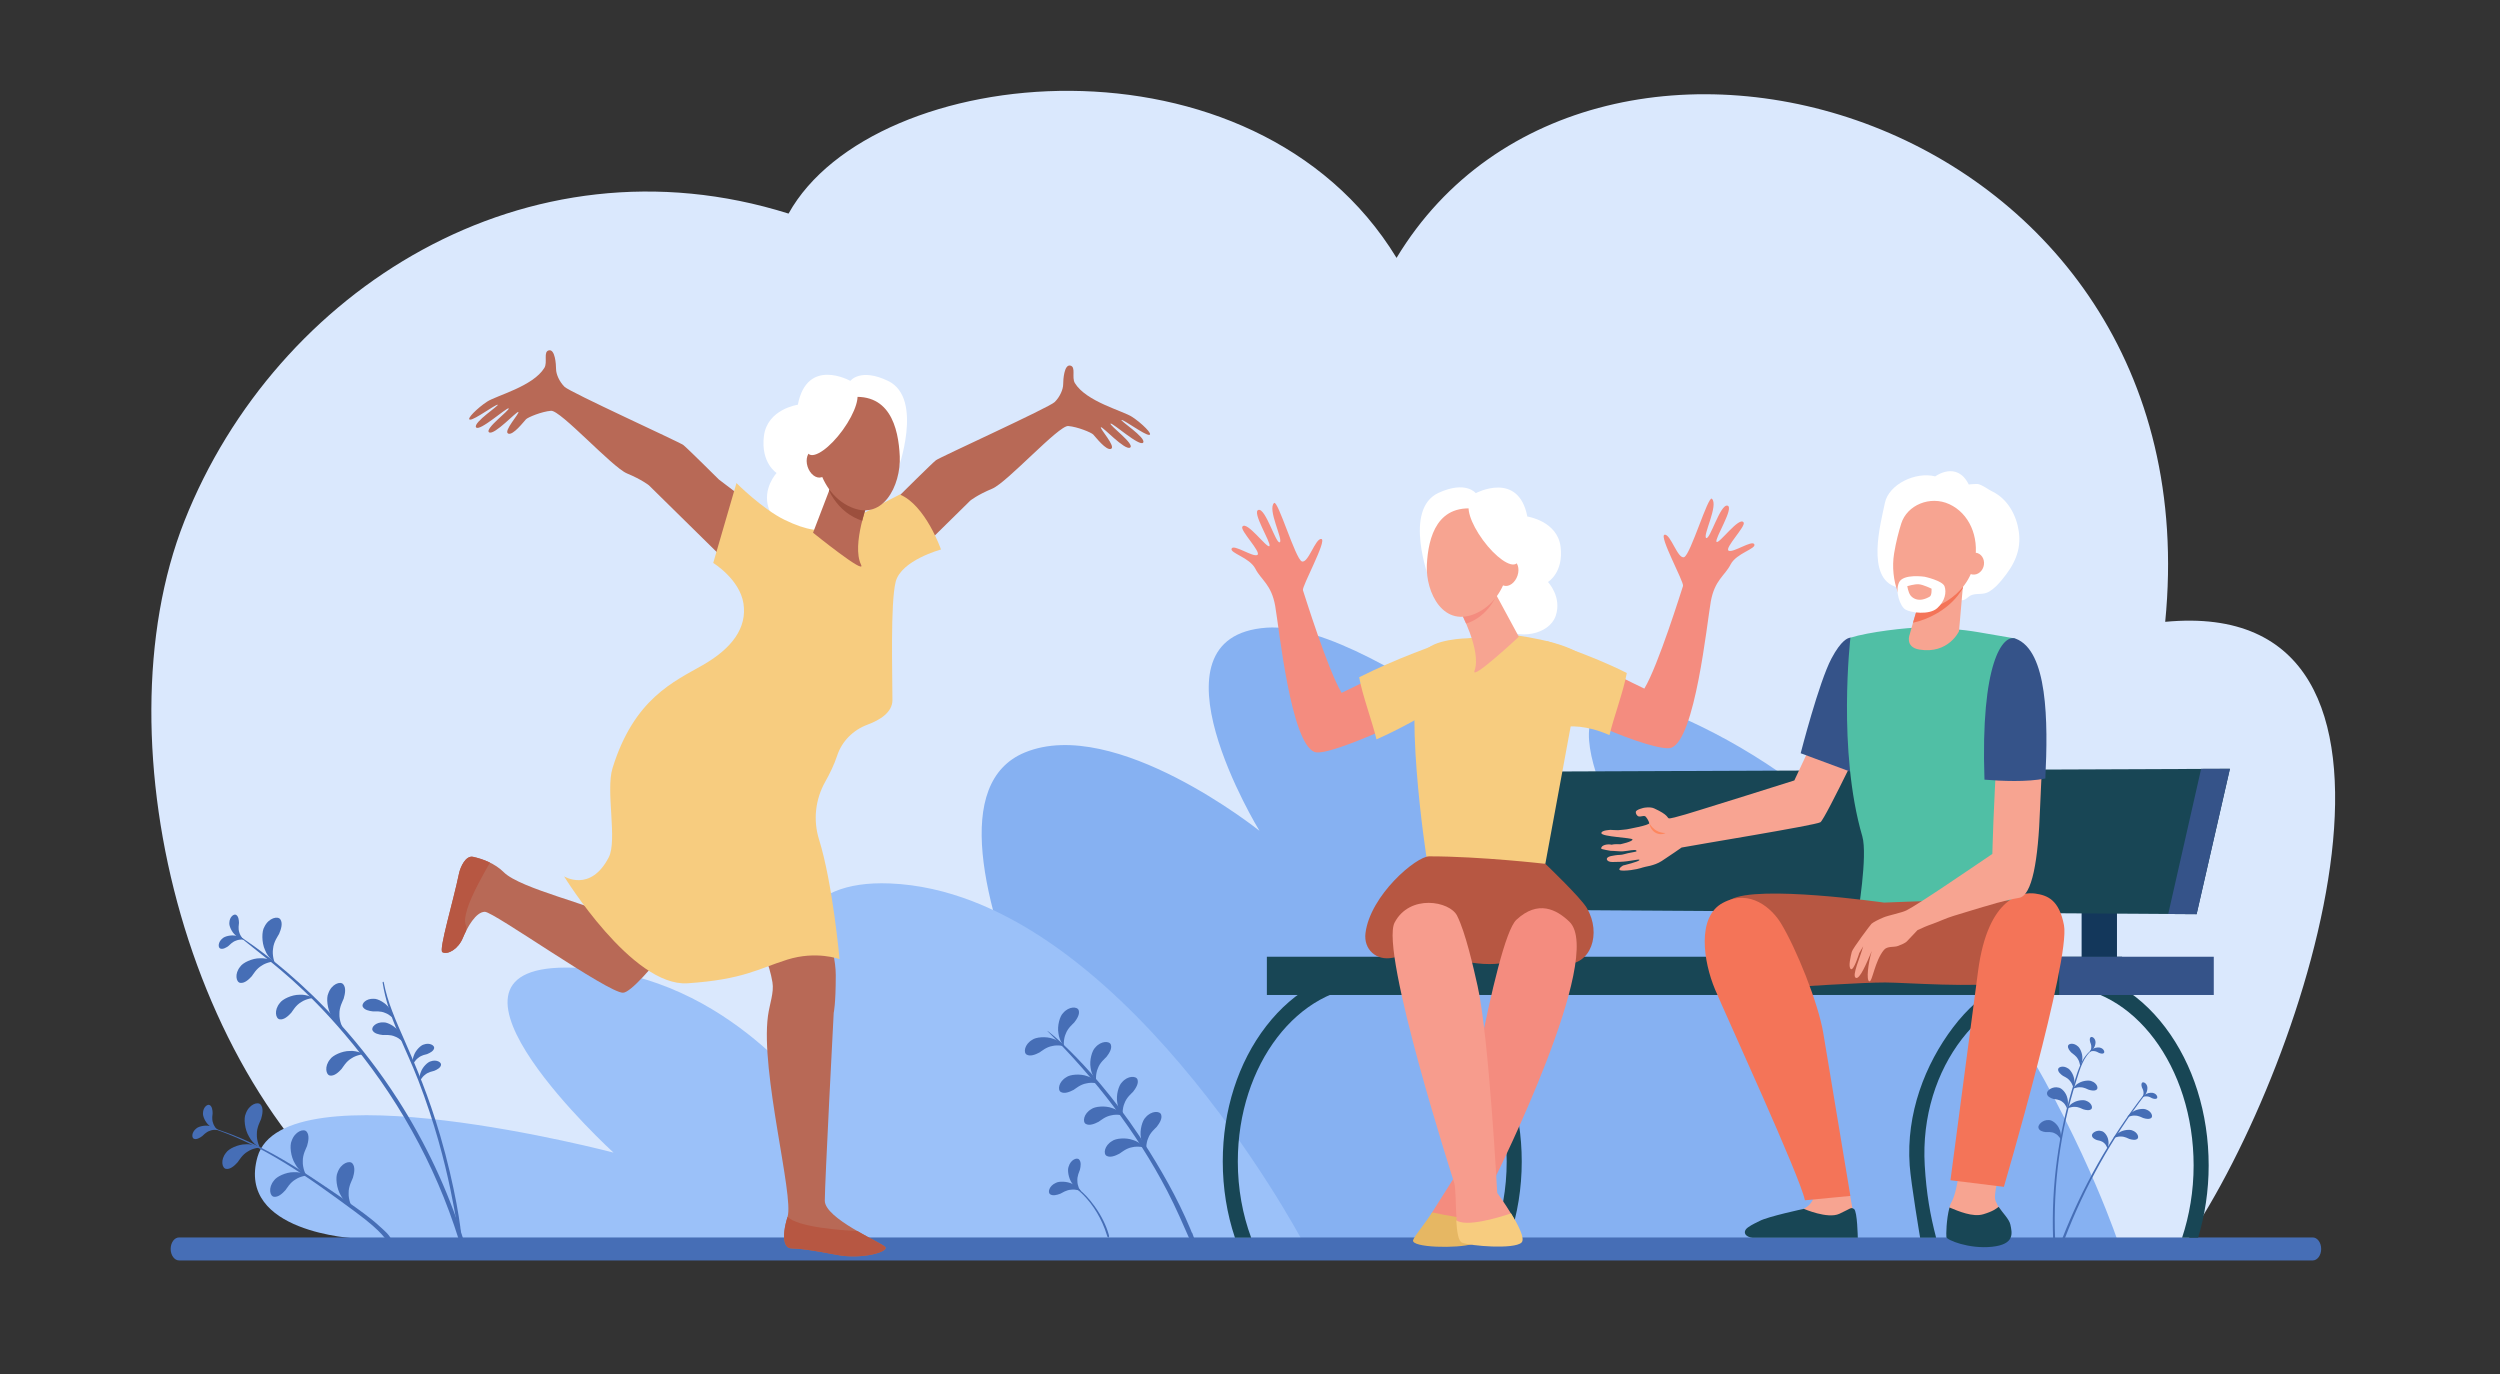 <?xml version="1.0" encoding="UTF-8" standalone="no"?>
<!-- Created with Inkscape (http://www.inkscape.org/) -->

<svg
   version="1.1"
   id="svg2"
   width="4850.413"
   height="2666.667"
   viewBox="0 0 4850.413 2666.667"
   sodipodi:docname="11235238_10479.eps"
   xmlns:inkscape="http://www.inkscape.org/namespaces/inkscape"
   xmlns:sodipodi="http://sodipodi.sourceforge.net/DTD/sodipodi-0.dtd"
   xmlns="http://www.w3.org/2000/svg"
   xmlns:svg="http://www.w3.org/2000/svg">
  <rect x="0" y="0" width="4850.413" height="2666.667" fill="#333333" stroke="none"/>
  <defs
     id="defs6" />
  <sodipodi:namedview
     id="namedview4"
     pagecolor="#ffffff"
     bordercolor="#FFFFFF000"
     borderopacity="0.25"
     inkscape:showpageshadow="2"
     inkscape:pageopacity="0.0"
     inkscape:pagecheckerboard="0"
     inkscape:deskcolor="#d1d1d1" />
  <g
     id="g8"
     inkscape:groupmode="layer"
     inkscape:label="ink_ext_XXXXXX"
     transform="matrix(1.333,0,0,-1.333,0,2666.667)">
    <g
       id="g10"
       transform="scale(0.1)">
      <path
         d="M 36378.1,0 H 0 V 20000 H 36378.1 V 0"
         style="fill:#ffffff;fill-opacity:0;fill-rule:nonzero;stroke:none"
         id="path12" />
      <path
         d="m 31808.8,1911.7 c 1820,2656.1 3955.9,9445.1 -294.5,9042.7 731.7,7441.5 -8338,10021 -11187.6,5297.3 -2074.4,3404 -7616.3,2864.1 -8849.4,644.5 C 7660.94,18096 4016.89,15784.3 2685.76,12425.6 1392.4,9162.3 2784.14,3878.8 5834.66,1952.8 c 15754.14,0 25974.14,-41.1 25974.14,-41.1"
         style="fill:#dae8fd;fill-opacity:1;fill-rule:nonzero;stroke:none"
         id="path14" />
      <path
         d="m 30843.3,1884.2 c 0,0 -1777.2,5460.8 -6102.2,7555.7 -2846.7,1379 -1063.2,-1682.6 -1063.2,-1682.6 0,0 -3626.8,3221.5 -5238.8,3112.3 -1838.7,-124.6 -107.9,-2956.8 -107.9,-2956.8 0,0 -2100.8,1682.4 -3414.5,1140.3 C 12813,8185 16662,1979.6 16662,1979.6 l 14181.3,-95.4"
         style="fill:#86b1f2;fill-opacity:1;fill-rule:nonzero;stroke:none"
         id="path16" />
      <path
         d="m 18935.5,1979.6 c 0,0 -2679,5031.9 -5980.7,5167 -2654,108.6 -848.1,-3380.5 -1006.6,-3246.8 -158.4,133.7 -1455.5,2022.2 -3711.05,2022.2 -2255.52,0 692.38,-2693.1 692.38,-2693.1 0,0 -4805.65,1266.1 -5181.94,-63.4 C 3435.28,2062.1 5181.87,1979.6 5181.87,1979.6 H 18935.5"
         style="fill:#9bc1f9;fill-opacity:1;fill-rule:nonzero;stroke:none"
         id="path18" />
      <path
         d="M 30221.7,4279.8 C 29987.6,3542.9 29881,2765.3 29912,1978 h -29.6 c -27.5,771.6 77.4,1547.4 311.1,2283.5 54.2,171.1 108.7,371.3 268.4,475.2 3.1,2 5.7,-2.8 2.8,-4.9 -143.6,-103 -192.2,-292 -243,-452"
         style="fill:#466eb6;fill-opacity:1;fill-rule:nonzero;stroke:none"
         id="path20" />
      <path
         d="m 30016,1978 c 286,732.6 681.5,1445 1200.2,2111.3 5.2,6.7 17,-2.3 11.8,-9.1 C 30738.1,3440.5 30342.4,2734 30052.7,1978 h -36.7"
         style="fill:#466eb6;fill-opacity:1;fill-rule:nonzero;stroke:none"
         id="path22" />
      <path
         d="m 30153.9,4679.8 c 14.5,-12.5 64.8,-41.6 90.5,-90.8 28.9,-45.3 33.2,-110.7 31.3,-108.8 -2.7,-2.1 35.2,52.4 32.8,122.3 2.9,68.4 -34.4,152.1 -66.8,174.5 -60.1,54.2 -136.1,40.9 -142,5.3 -6.8,-35.7 24.1,-73.4 54.2,-102.5"
         style="fill:#466eb6;fill-opacity:1;fill-rule:nonzero;stroke:none"
         id="path24" />
      <path
         d="m 30400.8,4144.2 c -17.9,6.6 -67.7,36.6 -123.1,35.4 -53.7,3.4 -113,-24.5 -110.5,-25.2 -0.5,-3.4 28.9,56.1 91.2,87.8 58.5,35.5 149.9,43.3 185.2,25.8 76.4,-26.4 101.5,-99.4 73.2,-121.8 -28,-23.2 -76,-14.4 -116,-2"
         style="fill:#466eb6;fill-opacity:1;fill-rule:nonzero;stroke:none"
         id="path26" />
      <path
         d="m 30321.4,3859.1 c -17.9,6.6 -67.7,36.7 -123.1,35.4 -53.7,3.4 -113,-24.4 -110.5,-25.2 -0.5,-3.3 28.9,56.1 91.2,87.8 58.5,35.6 149.9,43.4 185.2,25.8 76.4,-26.4 101.5,-99.4 73.1,-121.8 -27.9,-23.2 -75.9,-14.3 -115.9,-2"
         style="fill:#466eb6;fill-opacity:1;fill-rule:nonzero;stroke:none"
         id="path28" />
      <path
         d="m 30993,3427.4 c -17.9,6.6 -67.7,36.6 -123.1,35.4 -53.7,3.4 -113,-24.4 -110.5,-25.2 -0.5,-3.3 28.9,56.1 91.3,87.8 58.5,35.6 149.9,43.4 185.1,25.8 76.4,-26.4 101.5,-99.4 73.2,-121.8 -27.9,-23.2 -75.9,-14.3 -116,-2"
         style="fill:#466eb6;fill-opacity:1;fill-rule:nonzero;stroke:none"
         id="path30" />
      <path
         d="m 31195.4,3731.9 c -17.9,6.6 -67.7,36.6 -123.1,35.4 -53.7,3.4 -113,-24.4 -110.5,-25.2 -0.5,-3.3 28.9,56.1 91.3,87.8 58.4,35.5 149.8,43.3 185.1,25.8 76.4,-26.4 101.5,-99.4 73.2,-121.8 -28,-23.2 -75.9,-14.4 -116,-2"
         style="fill:#466eb6;fill-opacity:1;fill-rule:nonzero;stroke:none"
         id="path32" />
      <path
         d="m 30025.1,4346.8 c 16.3,-10 70.6,-30.9 103.7,-75.3 35.7,-40.3 50.2,-104.1 48.1,-102.6 -2.3,-2.5 26.4,57.3 13.1,125.9 -8,68 -58,144.9 -93.5,161.9 -67.9,44 -140.9,18.9 -141.1,-17.2 -1.1,-36.3 35.4,-68.7 69.7,-92.7"
         style="fill:#466eb6;fill-opacity:1;fill-rule:nonzero;stroke:none"
         id="path34" />
      <path
         d="m 29886.2,4010.4 c 20.5,-4.7 88,-5.2 132.2,-43.7 47,-32.3 70.8,-102.7 68,-101.9 -2.5,-3.9 26.3,81.1 3.5,157.8 -16.2,78.3 -84,148.2 -128.5,152.6 -86.1,22.2 -171.6,-41.1 -168.3,-84.7 2.1,-44.3 49.3,-66.8 93.1,-80.1"
         style="fill:#466eb6;fill-opacity:1;fill-rule:nonzero;stroke:none"
         id="path36" />
      <path
         d="m 29774.4,3527.4 c 21.1,-1.2 87.7,9.7 137.8,-20.9 51.8,-23.9 87,-89.2 84.1,-88.9 -1.8,-4.4 12.3,84.3 -23,156.1 -29.2,74.4 -107.8,132 -152.4,128.8 -88.6,7.5 -162.3,-69.4 -151.7,-111.8 9.6,-43.3 59.9,-57.5 105.2,-63.3"
         style="fill:#466eb6;fill-opacity:1;fill-rule:nonzero;stroke:none"
         id="path38" />
      <path
         d="m 30519.3,3411.5 c 16.4,-5 71.3,-9.2 105.1,-43.1 36.4,-28.9 51.7,-87.5 49.5,-86.7 -2.3,-3.1 26,64.5 11.8,128.1 -8.7,64.6 -59.9,125.4 -95.8,131.5 -68.8,23 -142,-23.7 -141.8,-59.4 -0.7,-36.1 36.3,-57.1 71.2,-70.4"
         style="fill:#466eb6;fill-opacity:1;fill-rule:nonzero;stroke:none"
         id="path40" />
      <path
         d="m 30550.8,4680.1 c -10.3,4.7 -38.5,24.6 -71.3,26.3 -31.6,4.4 -67.9,-9.5 -66.5,-10.1 -0.4,-1.9 19.6,32 57.8,48 36.2,18.5 90.6,19.1 110.7,7.2 44,-19 55.7,-63.3 37.9,-75.3 -17.5,-12.5 -45.5,-5.2 -68.6,3.9"
         style="fill:#466eb6;fill-opacity:1;fill-rule:nonzero;stroke:none"
         id="path42" />
      <path
         d="m 30421.9,4838.1 c 3.3,-10.9 19.3,-41.4 16.6,-74.2 0.2,-31.9 -18.4,-66.1 -18.8,-64.5 -1.9,-0.2 34.3,15.1 55.2,50.9 23.1,33.4 30.9,87.3 21.8,108.7 -13,46.2 -55.3,63.7 -69.6,47.6 -14.7,-15.7 -11.2,-44.4 -5.2,-68.5"
         style="fill:#466eb6;fill-opacity:1;fill-rule:nonzero;stroke:none"
         id="path44" />
      <path
         d="m 31322.5,4020.8 c -10.3,4.7 -38.5,24.6 -71.3,26.3 -31.6,4.4 -67.9,-9.5 -66.5,-10 -0.4,-2 19.6,31.9 57.8,47.9 36.2,18.5 90.6,19.1 110.7,7.2 44.1,-19 55.7,-63.3 38,-75.3 -17.6,-12.5 -45.6,-5.1 -68.7,3.9"
         style="fill:#466eb6;fill-opacity:1;fill-rule:nonzero;stroke:none"
         id="path46" />
      <path
         d="m 31176.5,4175.8 c 4.2,-10.5 22.7,-39.6 22.7,-72.5 2.8,-31.8 -12.9,-67.3 -13.4,-65.8 -2,-0.4 32.8,17.9 50.8,55.3 20.3,35.1 23.6,89.4 12.8,110.1 -16.8,45 -60.4,58.9 -73.3,41.7 -13.4,-16.8 -7.5,-45.2 0.4,-68.8"
         style="fill:#466eb6;fill-opacity:1;fill-rule:nonzero;stroke:none"
         id="path48" />
      <path
         d="m 15248.5,4994.3 c 689.9,-685.1 1291.3,-1461.5 1740.9,-2325 126.2,-242.4 233,-491.8 343.1,-741.7 14.6,-33.1 71.2,-9.5 58.9,24.8 -12.3,34.3 -24.6,68.5 -36.9,102.8 -7.2,20.1 -43.6,19.1 -40.4,-5.5 4.7,-35.3 9.3,-70.5 13.9,-105.8 21.2,2.8 42.3,5.7 63.4,8.5 -171,451.5 -408.4,886.6 -663.7,1295.3 -765.5,1224.8 -1558,1824.9 -1479.2,1746.6 v 0"
         style="fill:#466eb6;fill-opacity:1;fill-rule:nonzero;stroke:none"
         id="path50" />
      <path
         d="m 16104.6,4622.5 c -20.4,-23.2 -94.7,-81.5 -124.7,-166.1 -36.2,-79.5 -28.3,-185.4 -25.6,-182.1 4.7,-2.6 -68.4,76.3 -80.4,189 -20.1,109.2 20.8,252.2 67.7,295.5 84.2,100.6 209.3,96.6 226.8,40.6 19.1,-55.7 -22,-123.3 -63.8,-176.9"
         style="fill:#466eb6;fill-opacity:1;fill-rule:nonzero;stroke:none"
         id="path52" />
      <path
         d="m 15636.2,5123.9 c -20.4,-23.3 -94.6,-81.5 -124.7,-166.2 -36.2,-79.5 -28.2,-185.4 -25.6,-182 4.7,-2.7 -68.3,76.2 -80.4,188.9 -20.1,109.2 20.8,252.3 67.7,295.6 84.2,100.5 209.3,96.5 226.8,40.6 19.1,-55.7 -22,-123.4 -63.8,-176.9"
         style="fill:#466eb6;fill-opacity:1;fill-rule:nonzero;stroke:none"
         id="path54" />
      <path
         d="m 15129.9,4686.5 c 26.5,15.9 96.7,78.9 185.4,93.8 84.5,21.8 187.4,-4.5 183.6,-6.6 1.8,-5.1 -63.1,80.6 -172,112.2 -104,38.8 -252,23.5 -302.8,-15.2 -113.7,-65.4 -131.5,-189.2 -79.5,-216.3 51.5,-28.5 125.3,0.2 185.3,32.1"
         style="fill:#466eb6;fill-opacity:1;fill-rule:nonzero;stroke:none"
         id="path56" />
      <path
         d="m 15626.8,4142.4 c 26.5,16.1 96.8,79 185.4,93.9 84.5,21.8 187.4,-4.5 183.7,-6.6 1.8,-5.1 -63.2,80.6 -172.1,112.2 -104,38.8 -251.9,23.5 -302.8,-15.2 -113.7,-65.4 -131.5,-189.3 -79.5,-216.3 51.6,-28.5 125.3,0.2 185.3,32"
         style="fill:#466eb6;fill-opacity:1;fill-rule:nonzero;stroke:none"
         id="path58" />
      <path
         d="m 15990.3,3677.8 c 26.5,16 96.8,79 185.4,93.8 84.5,21.8 187.4,-4.5 183.7,-6.5 1.8,-5.1 -63.2,80.6 -172.1,112.1 -104,38.8 -252,23.5 -302.8,-15.2 -113.7,-65.3 -131.5,-189.2 -79.5,-216.3 51.5,-28.4 125.3,0.2 185.3,32.1"
         style="fill:#466eb6;fill-opacity:1;fill-rule:nonzero;stroke:none"
         id="path60" />
      <path
         d="m 16292.8,3213.1 c 26.5,16 96.8,79 185.4,93.8 84.5,21.8 187.4,-4.5 183.7,-6.5 1.8,-5.1 -63.2,80.6 -172.1,112.1 -104,38.9 -252,23.5 -302.8,-15.1 -113.7,-65.4 -131.5,-189.3 -79.5,-216.3 51.5,-28.5 125.3,0.2 185.3,32"
         style="fill:#466eb6;fill-opacity:1;fill-rule:nonzero;stroke:none"
         id="path62" />
      <path
         d="m 16492.4,4115.2 c -20.4,-23.3 -94.6,-81.5 -124.7,-166.2 -36.2,-79.4 -28.2,-185.4 -25.6,-182 4.8,-2.6 -68.3,76.2 -80.4,189 -20.1,109.1 20.8,252.2 67.7,295.5 84.2,100.5 209.3,96.5 226.9,40.6 19,-55.7 -22.1,-123.4 -63.9,-176.9"
         style="fill:#466eb6;fill-opacity:1;fill-rule:nonzero;stroke:none"
         id="path64" />
      <path
         d="m 16836.4,3604.7 c -20.4,-23.3 -94.6,-81.5 -124.7,-166.2 -36.2,-79.4 -28.2,-185.4 -25.6,-182 4.7,-2.7 -68.3,76.2 -80.4,189 -20.1,109.1 20.8,252.2 67.7,295.5 84.2,100.6 209.3,96.5 226.8,40.6 19.1,-55.7 -22,-123.4 -63.8,-176.9"
         style="fill:#466eb6;fill-opacity:1;fill-rule:nonzero;stroke:none"
         id="path66" />
      <path
         d="m 15575.6,2774.7 c 39.8,-24.8 140.9,-109.5 192.7,-162.1 142.1,-144.1 270.8,-349.4 341.1,-581.1 4.4,-14.7 5.9,-28.2 19.5,-36.8 3.3,-2 8.2,-0.7 10.1,2.7 8.3,15.5 1.4,29.8 -3.2,46 -33.1,116.3 -100.9,262.2 -203,404.1 -172.8,240.2 -301.1,295.7 -356.4,328.6 -0.9,0.5 -1.7,-0.8 -0.8,-1.4 v 0"
         style="fill:#466eb6;fill-opacity:1;fill-rule:nonzero;stroke:none"
         id="path68" />
      <path
         d="m 15434.9,2631.5 c 22.6,10.3 84.4,54.1 156.4,57.8 69.4,9.6 149,-20.9 145.8,-22.2 1,-4.2 -42.9,70.1 -126.8,105.3 -79.3,40.5 -198.7,41.8 -242.8,15.7 -96.6,-41.7 -122.2,-138.8 -83.2,-165.1 38.4,-27.4 99.9,-11.4 150.6,8.5"
         style="fill:#466eb6;fill-opacity:1;fill-rule:nonzero;stroke:none"
         id="path70" />
      <path
         d="m 15717.7,2978 c -7.2,-23.7 -42.4,-90.8 -36.5,-162.6 -0.4,-70 40.3,-144.9 41.2,-141.6 4.3,-0.4 -75.1,33.3 -121.1,111.8 -50.7,73.3 -67.8,191.3 -47.7,238.5 28.5,101.3 121.3,139.5 152.6,104.4 32.3,-34.5 24.5,-97.5 11.5,-150.5"
         style="fill:#466eb6;fill-opacity:1;fill-rule:nonzero;stroke:none"
         id="path72" />
      <path
         d="m 3381.15,6443.5 c 82.68,-49.8 158.46,-116.9 233.91,-176.8 410.56,-326.1 827.1,-641.7 1393.43,-1305.2 757.21,-887.1 1322.83,-1894.5 1667.76,-2994.7 12.35,-39.3 74.57,-22.4 62.01,17.2 -224.4,707.6 -542.66,1384.6 -942.9,2009.9 C 4714.02,5683.2 3366.57,6452.3 3381.15,6443.5 v 0"
         style="fill:#466eb6;fill-opacity:1;fill-rule:nonzero;stroke:none"
         id="path74" />
      <path
         d="m 5568.75,5704.5 c 76.23,-502 338.17,-953.4 518.73,-1421.9 482.97,-1253.2 562.26,-2207.6 605.7,-2313.4 4.36,-10.6 18.2,-8.8 19.6,2.7 12.02,98.2 -94.45,785.5 -304.27,1500.3 -348.87,1188.6 -714.09,1652.8 -823.26,2236.8 -2.04,11 -18.12,6.2 -16.5,-4.5 v 0"
         style="fill:#466eb6;fill-opacity:1;fill-rule:nonzero;stroke:none"
         id="path76" />
      <path
         d="m 4062.43,6413.1 c -15.46,-30.9 -79.29,-114.7 -87.92,-214.7 -16.76,-96 21.68,-208.1 23.61,-203.8 5.86,-1.5 -95.31,63.1 -140.1,181.5 -52.48,112.3 -48.56,278.3 -10.07,338.3 62.62,132.4 198.92,163.2 233.62,107.8 36.31,-54.9 10.95,-139.5 -19.14,-209.1"
         style="fill:#466eb6;fill-opacity:1;fill-rule:nonzero;stroke:none"
         id="path78" />
      <path
         d="m 5002.04,5469.6 c -11.64,-32.4 -64.86,-122.8 -61.6,-222.7 -5.21,-96.9 46.07,-203.3 47.47,-198.8 5.98,-0.8 -101.73,51.2 -160.03,162.9 -65.18,104.9 -80.94,269.6 -49.96,333.5 46.3,138.3 177.46,184.9 218.34,134.2 42.39,-50 27.31,-136.7 5.78,-209.1"
         style="fill:#466eb6;fill-opacity:1;fill-rule:nonzero;stroke:none"
         id="path80" />
      <path
         d="m 6219.4,4664.2 c -20.28,-7 -84.94,-16.3 -132.23,-56.8 -49.14,-35.2 -80.9,-101.5 -78.15,-100.4 1.92,-3.3 -14.75,69.3 16.92,141.2 25.59,72.5 99.49,144.2 142.62,154.1 85.25,31.3 158.97,-14.3 150.22,-53.9 -7.77,-40.1 -55.79,-66.5 -99.38,-84.2"
         style="fill:#466eb6;fill-opacity:1;fill-rule:nonzero;stroke:none"
         id="path82" />
      <path
         d="m 6319.5,4419.2 c -20.27,-6.9 -84.94,-16.2 -132.22,-56.7 -49.14,-35.2 -80.91,-101.6 -78.15,-100.5 1.91,-3.2 -14.75,69.4 16.9,141.2 25.6,72.5 99.51,144.3 142.63,154.1 85.25,31.4 158.97,-14.2 150.22,-53.8 -7.78,-40.1 -55.79,-66.5 -99.38,-84.3"
         style="fill:#466eb6;fill-opacity:1;fill-rule:nonzero;stroke:none"
         id="path84" />
      <path
         d="m 3664.28,5795.7 c 19.97,24.8 65.73,110.3 146.16,155.8 74,50.7 182.68,61.5 179.76,58.2 3.53,-4.4 -89.32,55.7 -205.62,47.9 -114.13,1 -251.7,-65.8 -287.24,-121 -86.92,-103.1 -60.62,-229 -0.89,-236.9 59.82,-9.4 121.01,44.2 167.83,96"
         style="fill:#466eb6;fill-opacity:1;fill-rule:nonzero;stroke:none"
         id="path86" />
      <path
         d="m 4239.4,5264.7 c 19.97,24.8 65.73,110.3 146.16,155.8 74.01,50.7 182.68,61.5 179.76,58.2 3.54,-4.4 -89.31,55.7 -205.63,47.9 -114.12,1 -251.69,-65.8 -287.22,-121 -86.92,-103 -60.62,-229 -0.9,-236.9 59.82,-9.4 121.01,44.2 167.83,96"
         style="fill:#466eb6;fill-opacity:1;fill-rule:nonzero;stroke:none"
         id="path88" />
      <path
         d="m 5429.13,5284 c 26.77,-1.4 107.7,9.7 178.5,-22.7 71.18,-25.3 132.23,-94.2 128.54,-93.8 -1.19,-4.5 -6.17,88.5 -68.98,163.9 -55.75,78.4 -169.32,139.2 -224.53,136.1 -113.27,8.3 -186.17,-71.9 -162,-116.5 23.14,-45.5 89.97,-60.7 148.47,-67"
         style="fill:#466eb6;fill-opacity:1;fill-rule:nonzero;stroke:none"
         id="path90" />
      <path
         d="m 5571.04,4940.7 c 26.78,-1.4 107.71,9.7 178.5,-22.7 71.19,-25.3 132.24,-94.2 128.55,-93.8 -1.2,-4.5 -6.18,88.5 -68.99,163.9 -55.74,78.4 -169.31,139.1 -224.52,136.1 -113.28,8.3 -186.17,-71.9 -162.01,-116.6 23.15,-45.4 89.97,-60.6 148.47,-66.9"
         style="fill:#466eb6;fill-opacity:1;fill-rule:nonzero;stroke:none"
         id="path92" />
      <path
         d="m 4971.63,4446.4 c 19.97,24.8 65.72,110.3 146.16,155.8 74,50.7 182.68,61.4 179.75,58.2 3.54,-4.4 -89.31,55.7 -205.61,47.9 -114.13,1 -251.71,-65.8 -287.25,-121 -86.9,-103.1 -60.6,-229 -0.88,-236.9 59.8,-9.4 121.01,44.2 167.83,96"
         style="fill:#466eb6;fill-opacity:1;fill-rule:nonzero;stroke:none"
         id="path94" />
      <path
         d="m 3325.55,6236.7 c 15.82,12.9 55.85,60.6 112.36,78.5 53.17,22.1 122.83,14.5 120.57,12.8 1.65,-3.2 -48.73,46.8 -122.79,57.2 -71.53,15.8 -166.74,-8 -196.35,-38 -68.19,-53.2 -68.32,-135.8 -31.85,-148.6 36.3,-13.8 81.82,11.8 118.06,38.1"
         style="fill:#466eb6;fill-opacity:1;fill-rule:nonzero;stroke:none"
         id="path96" />
      <path
         d="m 3478.3,6571.2 c -0.83,-20.4 -14.83,-81 4.81,-137 14.31,-55.7 62.29,-106.8 62.26,-104 3.53,0.6 -66.68,10.8 -119.57,63.7 -55.56,47.7 -93.79,138.1 -87.66,179.8 1.56,86.5 67.48,136.2 99.65,114.8 32.87,-20.7 39.78,-72.5 40.51,-117.3"
         style="fill:#466eb6;fill-opacity:1;fill-rule:nonzero;stroke:none"
         id="path98" />
      <path
         d="m 3018.16,3604.6 c 797.46,-243.9 1487.69,-747.4 2151.31,-1236.6 447.5,-329.9 409.89,-392.5 503.5,-446.7 15.16,-8.8 34.76,5.7 29.83,22.9 -24.08,83.7 -115.42,154.7 -177.47,212 -72.21,66.7 -149.22,128.2 -228.07,186.8 -168.72,125.5 -344,243 -517.82,361.3 -353.61,240.6 -715.36,472.5 -1102.29,656.4 -212.11,100.8 -431.24,186.1 -657.19,250.4 -4.2,1.2 -5.96,-5.2 -1.8,-6.5 v 0"
         style="fill:#466eb6;fill-opacity:1;fill-rule:nonzero;stroke:none"
         id="path100" />
      <path
         d="m 3800.1,3717.7 c -11.64,-32.4 -64.86,-122.8 -61.58,-222.7 -5.21,-96.9 46.06,-203.3 47.45,-198.8 5.98,-0.8 -101.74,51.2 -160.02,163 -65.19,104.8 -80.94,269.5 -49.97,333.4 46.29,138.4 177.46,185 218.34,134.2 42.39,-49.9 27.32,-136.6 5.78,-209.1"
         style="fill:#466eb6;fill-opacity:1;fill-rule:nonzero;stroke:none"
         id="path102" />
      <path
         d="m 4468.8,3324.6 c -11.65,-32.4 -64.87,-122.8 -61.6,-222.7 -5.21,-96.9 46.07,-203.3 47.46,-198.8 5.98,-0.8 -101.73,51.2 -160.04,163 -65.17,104.8 -80.92,269.5 -49.94,333.4 46.28,138.3 177.44,185 218.34,134.2 42.38,-49.9 27.3,-136.6 5.78,-209.1"
         style="fill:#466eb6;fill-opacity:1;fill-rule:nonzero;stroke:none"
         id="path104" />
      <path
         d="m 5136.11,2861.3 c -11.64,-32.4 -64.87,-122.8 -61.59,-222.7 -5.22,-97 46.06,-203.4 47.45,-198.8 5.98,-0.9 -101.73,51.1 -160.03,162.9 -65.18,104.9 -80.93,269.6 -49.96,333.5 46.3,138.3 177.46,184.9 218.35,134.1 42.38,-49.9 27.31,-136.6 5.78,-209"
         style="fill:#466eb6;fill-opacity:1;fill-rule:nonzero;stroke:none"
         id="path106" />
      <path
         d="m 3458.66,3088.1 c 19.97,24.7 65.72,110.3 146.16,155.7 73.99,50.8 182.68,61.5 179.75,58.2 3.54,-4.3 -89.32,55.7 -205.62,47.9 -114.13,1 -251.69,-65.7 -287.24,-120.9 -86.91,-103.1 -60.62,-229.1 -0.89,-236.9 59.82,-9.5 121.02,44.1 167.84,96"
         style="fill:#466eb6;fill-opacity:1;fill-rule:nonzero;stroke:none"
         id="path108" />
      <path
         d="m 4154.78,2682.2 c 19.97,24.8 65.73,110.3 146.17,155.8 74,50.7 182.67,61.5 179.74,58.2 3.54,-4.3 -89.31,55.7 -205.61,47.9 -114.13,1 -251.7,-65.8 -287.24,-121 -86.92,-103.1 -60.61,-229 -0.9,-236.9 59.83,-9.4 121.02,44.2 167.84,96"
         style="fill:#466eb6;fill-opacity:1;fill-rule:nonzero;stroke:none"
         id="path110" />
      <path
         d="m 2941.93,3467.9 c 15.81,12.9 55.84,60.6 112.36,78.5 53.17,22.1 122.82,14.5 120.55,12.8 1.66,-3.2 -48.72,46.8 -122.78,57.2 -71.52,15.7 -166.74,-8 -196.35,-38 -68.2,-53.2 -68.32,-135.8 -31.86,-148.6 36.32,-13.9 81.82,11.7 118.08,38.1"
         style="fill:#466eb6;fill-opacity:1;fill-rule:nonzero;stroke:none"
         id="path112" />
      <path
         d="m 3094.67,3802.4 c -0.82,-20.4 -14.83,-81 4.81,-137 14.31,-55.7 62.28,-106.8 62.26,-104 3.53,0.6 -66.68,10.8 -119.57,63.7 -55.55,47.7 -93.8,138.1 -87.65,179.8 1.56,86.5 67.47,136.2 99.64,114.8 32.88,-20.7 39.79,-72.5 40.51,-117.3"
         style="fill:#466eb6;fill-opacity:1;fill-rule:nonzero;stroke:none"
         id="path114" />
      <path
         d="M 33661.5,1994.3 H 2606.74 c -67.79,0 -122.76,-75 -122.76,-167.5 0,-92.4 54.97,-167.4 122.76,-167.4 H 33661.5 c 67.8,0 122.8,75 122.8,167.4 0,92.5 -55,167.5 -122.8,167.5"
         style="fill:#466eb6;fill-opacity:1;fill-rule:nonzero;stroke:none"
         id="path116" />
      <path
         d="m 31515.7,5051.5 c -411.4,543.7 -959.9,843.1 -1544.6,843.1 -584.5,0 -1133.1,-299.4 -1544.5,-843.1 -407,-537.9 -685.5,-1253.7 -631.2,-2010.2 19,-264.7 151.7,-1050.6 151.7,-1050.6 h 232.8 c -86.6,333.3 -140.8,636.2 -165.5,1050.6 -85.5,1435.3 877.8,2607.7 1956.7,2607.7 1079,0 1956.8,-1169.8 1956.8,-2607.7 0,-372.8 -61.6,-729.6 -167.8,-1050.6 h 233.4 c 99,329.4 153.4,685.9 153.4,1050.6 0,758.4 -224.2,1472.3 -631.2,2010.2"
         style="fill:#184655;fill-opacity:1;fill-rule:nonzero;stroke:none"
         id="path118" />
      <path
         d="m 21517.5,5068.8 c -411.5,532.5 -960,825.8 -1544.6,825.8 -584.6,0 -1133.1,-293.3 -1544.5,-825.8 -407,-526.9 -631.2,-1226.3 -631.2,-1969.2 0,-387.7 61.1,-763.4 177.2,-1108.9 l 236.1,-0.1 c -124.4,335.6 -194.3,711.8 -194.3,1109 0,1408.5 877.8,2554.4 1956.7,2554.4 1079,0 1956.7,-1145.9 1956.7,-2554.4 0,-397.2 -69.8,-773.4 -194.2,-1108.9 h 236 c 116.2,345.5 177.3,721.2 177.3,1108.9 0,742.9 -224.2,1442.2 -631.2,1969.2"
         style="fill:#184655;fill-opacity:1;fill-rule:nonzero;stroke:none"
         id="path120" />
      <path
         d="m 30812.3,5899.5 h -514.7 v 1041.8 h 514.7 V 5899.5"
         style="fill:#13375b;fill-opacity:1;fill-rule:nonzero;stroke:none"
         id="path122" />
      <path
         d="m 31971.4,6699.3 -10770.9,69.4 -40.6,2001.3 11296.2,45.3 -484.7,-2116"
         style="fill:#184655;fill-opacity:1;fill-rule:nonzero;stroke:none"
         id="path124" />
      <path
         d="M 30886.8,5523.2 H 18439.1 v 556.6 h 12447.7 v -556.6"
         style="fill:#184655;fill-opacity:1;fill-rule:nonzero;stroke:none"
         id="path126" />
      <path
         d="m 32221.2,5523.2 h -2250.1 v 556.6 h 2250.1 v -556.6"
         style="fill:#355389;fill-opacity:1;fill-rule:nonzero;stroke:none"
         id="path128" />
      <path
         d="m 24075.9,8238.9 c 207.6,-94.4 186.3,-133.6 213.2,-144.8 31.8,-13.3 468.6,126.3 468.6,126.3 0,0 1289.5,400.8 1358.5,425.4 l 624.9,1333.3 532.4,-410.1 c 0,0 -706.7,-1487.4 -777.7,-1531.7 -71,-44.4 -1863.1,-336.1 -2020.3,-368.1 0,0 -176.7,-123.4 -289.7,-196.4 -113,-72.9 -246,-80.4 -280.4,-95 -5,-2.1 -121.6,-42.3 -275.4,-44.8 -132.5,-2.2 -7,74.8 -7,74.8 0,0 245.5,58.4 238.6,81.4 -5.3,17.7 -137.9,-23.9 -284.5,-28.2 -37.8,-1 -75,-2 -109.2,-2.5 -89.7,-1.3 -115.5,66.3 -21.6,86.2 33.2,7 88.5,17 128.6,17.2 43.4,0.3 83.4,17.8 119.9,24.9 72.5,14.1 125.5,23.3 123.4,26.6 -2.7,4.4 10.2,19.7 -29.9,20.1 -48.1,0.4 -150.8,-26.6 -221.5,-19.1 -40,4.2 -124.3,6.7 -124.3,6.7 0,0 -136.1,22.4 -136.9,32.2 -4.6,53.1 96.8,71.3 150.6,56.8 38.2,12.5 126.8,6.8 126.8,6.8 0,0 181.6,38 177.9,69.8 -3.1,26.1 -451.5,38.4 -453,92 -1.2,43.8 133.8,47.5 133.8,47.5 0,0 81.9,-5.4 109.2,-4.6 32,0.9 127.7,12.6 127.7,12.6 0,0 332,59.9 326.4,89.6 -5.6,29.7 -44.6,98.4 -66.2,103.4 -21.5,5.1 -65.1,-11.2 -86.7,-6.1 -21.5,5.1 -46,34.5 -42.7,67.7 3.3,33.2 115.4,58.1 115.4,58.1 0,0 91.2,19.3 151.1,-8"
         style="fill:#f8a492;fill-opacity:1;fill-rule:nonzero;stroke:none"
         id="path130" />
      <path
         d="m 26932.8,10723.6 c -35.6,-1.5 -133.1,-34 -275.8,-302.6 -182.1,-343.1 -448.3,-1379.5 -448.3,-1379.5 l 794.6,-294.9 102.1,216.3 168.1,1665.3 c 0,0 -330.9,95.8 -340.7,95.4"
         style="fill:#355389;fill-opacity:1;fill-rule:nonzero;stroke:none"
         id="path132" />
      <path
         d="m 24241.4,7880.3 c -99.4,2.8 -178.6,46.6 -236.4,143.5 21.2,-135 148.8,-191.2 236.4,-143.5"
         style="fill:#fe875e;fill-opacity:1;fill-rule:nonzero;stroke:none"
         id="path134" />
      <path
         d="m 27983.2,10873 c -227.2,-0.3 -789.4,-66.4 -1050.4,-149.5 0,0 -191.7,-1642.1 172.6,-2889.8 81.5,-279.3 -67.5,-1157.9 -67.5,-1157.9 l 2462.8,64.7 c 0,0 -387.1,2090.2 -282,2433.3 105.1,343.1 107.6,1538.7 107.6,1538.7 0,0 -16.2,2.5 -529,90.8 -239.3,41.2 -571.5,70 -814.1,69.7"
         style="fill:#50bfa5;fill-opacity:1;fill-rule:nonzero;stroke:none"
         id="path136" />
      <path
         d="m 27422.7,6867.8 c 0,0 -1842.7,263.6 -2231.6,44.5 -388.8,-219 863.4,-1275.5 863.4,-1275.5 0,0 1070.8,70.3 1386.7,68.4 313.5,-1.9 1272,-80 1828.9,0.7 557,80.8 493.9,1026.2 388.9,1141.5 -105.1,115.3 -2236.3,20.4 -2236.3,20.4"
         style="fill:#b75742;fill-opacity:1;fill-rule:nonzero;stroke:none"
         id="path138" />
      <path
         d="m 26403.1,2820.5 c 0,0 58.9,-209.8 -61.6,-343.9 -120.5,-134 -608.6,-254.8 -674.3,-327.4 -65.8,-72.6 -62.8,-136.2 -62.8,-136.2 l 1359.9,-2.5 -2.8,409.4 -54,295.8 -504.4,104.8"
         style="fill:#f7a491;fill-opacity:1;fill-rule:nonzero;stroke:none"
         id="path140" />
      <path
         d="m 26255,2410.5 c 0,0 345,-150.9 516.1,-72.5 171.1,78.3 166.7,101.6 214.6,69.1 47.9,-32.5 54.1,-416.4 54.1,-416.4 h -1529.3 c -106.2,5.5 -157.7,85.1 -69.3,149.4 60.5,44.1 129.9,72.8 169.4,93.8 121.6,64.9 644.4,176.6 644.4,176.6"
         style="fill:#184655;fill-opacity:1;fill-rule:nonzero;stroke:none"
         id="path142" />
      <path
         d="m 25921.4,6566.9 c -127,208.4 -445.8,511.1 -846.5,296.4 -382.1,-204.8 -281.4,-857.6 -113.3,-1257.3 168.2,-399.7 1245.3,-2740.3 1308.4,-3070.9 l 662,63.4 c 0,0 -317,1908.3 -394.1,2369.5 -74.1,443.8 -396.7,1238 -616.5,1598.9"
         style="fill:#f47458;fill-opacity:1;fill-rule:nonzero;stroke:none"
         id="path144" />
      <path
         d="m 28560.4,3311 c 0,0 -54.3,-624.6 -154.2,-797.6 -99.8,-172.9 5.3,-466.9 10.5,-507.3 5.3,-40.3 210.2,-98 536,-63.4 325.7,34.6 320.5,109.5 294.2,230.6 -26.3,121.1 -199.7,276.7 -210.2,392 -10.5,115.3 99.9,530.4 99.9,530.4 l -576.2,215.3"
         style="fill:#f7a491;fill-opacity:1;fill-rule:nonzero;stroke:none"
         id="path146" />
      <path
         d="m 28993.3,1858.3 c 335.5,35.6 294,199.9 266.9,324.5 -16.9,78.1 -113.1,170.1 -170.5,257.2 -30,-23.8 -78.8,-65.9 -224.4,-108.7 -151.3,-44.6 -358.7,43.6 -490.8,98.8 -47.1,-174.7 -49.3,-397.5 -44.9,-431.3 5.4,-41.5 328.3,-176.1 663.7,-140.5"
         style="fill:#184655;fill-opacity:1;fill-rule:nonzero;stroke:none"
         id="path148" />
      <path
         d="M 28791.6,5878.3 C 28723,5368 28388.7,2826.7 28388.7,2826.7 l 777.6,-96.1 c 0,0 969.6,3306.4 874.9,3807.2 -70.1,370 -240,436.5 -420,461.6 -180,25 -683.4,-31.6 -829.6,-1121.1"
         style="fill:#f47458;fill-opacity:1;fill-rule:nonzero;stroke:none"
         id="path150" />
      <path
         d="m 29351.9,10530 c -282,105.4 -353.4,-2953.7 -353.4,-2953.7 C 28737,7399.8 27924,6842.1 27748,6754.4 c -71.4,-35.6 -263.4,-71.9 -336.7,-103.5 -75.1,-32.4 -141.1,-65.2 -171.8,-91.5 -11.3,-9.7 -275.7,-359.9 -287,-408.9 -14,-60.7 -56.1,-218 -14,-250.1 42,-32.2 122.5,232.3 122.5,232.3 l 57.3,99.1 c -44.9,-167.7 -167.2,-426.2 -108.1,-458.6 57.6,-31.6 158.7,217 233.4,389.8 -52.2,-168.1 -84.1,-432.4 -35.1,-441.5 44,-8.1 78.1,296.1 212,457.6 49.6,59.8 149.2,35.2 203.1,57.2 39.7,16.1 102.8,37.8 132.5,69.1 l 152.9,161.5 c 66,31.6 140.4,64.1 211.7,88.3 82.7,28.2 199.4,84.2 306.5,117.1 616.5,189.4 770.6,232.3 959.7,264.4 189.2,32.2 279.5,534.2 306.4,1316.2 29.9,870.8 178.9,2082.5 -341.4,2277.1"
         style="fill:#f7a491;fill-opacity:1;fill-rule:nonzero;stroke:none"
         id="path152" />
      <path
         d="m 29769.7,8674 c 41.2,833.5 35.2,1860.8 -433.6,2036.1 -185,69.1 -511.1,-346.7 -452.4,-2053 250.3,-20.6 617.7,-37.2 886,16.9"
         style="fill:#355389;fill-opacity:1;fill-rule:nonzero;stroke:none"
         id="path154" />
      <path
         d="m 28166.7,13071 c 0,0 314.1,233.7 488.8,-118.6 -1.3,2.8 117.5,11.1 134,7.4 70.6,-16 142.9,-76.5 207.4,-107.7 229.6,-111.2 353.1,-352.5 386.2,-580.5 40.2,-276.6 -65.7,-489.6 -245.5,-705.8 -53,-63.7 -110.1,-126.4 -183.1,-170.2 -88.2,-52.8 -164.6,-22.4 -249.6,-48.6 -71.6,-22 -90.7,-95.1 -179.3,-76.2 -124.2,26.4 -264,155.7 -411.9,123.3 -147.7,-32.4 -504.8,64.4 -505.7,64.7 -458.8,124.4 -232.5,939 -173.5,1226.4 55.5,270.3 448.7,459.7 732.2,385.8"
         style="fill:#ffffff;fill-opacity:1;fill-rule:nonzero;stroke:none"
         id="path156" />
      <path
         d="m 27932.6,11242.1 -88.5,-298.7 -47.1,-166.8 c 0,0 -79.9,-190.2 140,-226.1 422.1,-69 576.3,267.2 576.3,267.2 l 80,924.1 -660.7,-499.7"
         style="fill:#f7a491;fill-opacity:1;fill-rule:nonzero;stroke:none"
         id="path158" />
      <path
         d="m 28567.3,11442.3 c -171.4,-297.5 -499.8,-453.2 -724,-501.7 l 89.3,301.5 660.7,499.7 -26,-299.5"
         style="fill:#f47458;fill-opacity:1;fill-rule:nonzero;stroke:none"
         id="path160" />
      <path
         d="m 28371.4,12667.1 c -278.4,128.1 -615,-12.2 -699.5,-283.6 -36.7,-117.9 -76,-267.1 -103.2,-432.1 -65.2,-396.9 102.6,-811.5 298.9,-835.5 196.2,-24 775.8,167.2 876.9,729.6 62.4,347.3 -81,687.2 -373.1,821.6"
         style="fill:#f7a491;fill-opacity:1;fill-rule:nonzero;stroke:none"
         id="path162" />
      <path
         d="m 28593.5,11818.6 c -12.7,-87.8 40.2,-166.7 118.2,-176.2 77.9,-9.5 151.4,53.9 164.1,141.6 12.6,87.8 -40.3,166.7 -118.3,176.2 -77.9,9.5 -151.4,-53.9 -164,-141.6"
         style="fill:#f7a491;fill-opacity:1;fill-rule:nonzero;stroke:none"
         id="path164" />
      <path
         d="m 28013.6,11610.4 c 0,0 260.9,-56.4 289.6,-140.6 28.7,-84.2 9.1,-210.6 -106.4,-315.8 -115.4,-105.2 -386.8,-67.3 -464.2,-20.5 -77.4,46.7 -153.4,264.9 -92.3,394.7 61,129.7 373.3,82.2 373.3,82.2"
         style="fill:#ffffff;fill-opacity:1;fill-rule:nonzero;stroke:none"
         id="path166" />
      <path
         d="m 28113.1,11437.3 c 0,0 7.4,-95.8 -25.7,-115.8 -32.2,-19.3 -73.4,-36.7 -112.6,-43.3 -63.3,-10.5 -123.3,10 -161.1,52.7 -3.8,4.2 -7.2,8.6 -10.2,13.1 -30.4,45.7 -43.4,129.5 -43.4,129.5 0,0 104.9,32.3 167.9,27.7 63.1,-4.7 185.1,-63.9 185.1,-63.9"
         style="fill:#f7a491;fill-opacity:1;fill-rule:nonzero;stroke:none"
         id="path168" />
      <path
         d="m 32456.1,8815.3 -484.7,-2116 -413.2,2.7 479.2,2113.3 h 418.7"
         style="fill:#355389;fill-opacity:1;fill-rule:nonzero;stroke:none"
         id="path170" />
      <path
         d="m 21965.9,10770.7 c 0,0 854.4,-90.4 1080.9,-329.4 l -554.7,-3009.1 c 0,0 -1053.8,-157 -1726.4,74.4 0,0 -378.1,2412.2 -37.3,3003.3 113.5,197 631.3,205 631.3,205 l 606.2,55.8"
         style="fill:#f7cc7f;fill-opacity:1;fill-rule:nonzero;stroke:none"
         id="path172" />
      <path
         d="m 22492.1,7432.2 c 0,0 512.2,-486.7 605.7,-646 213.7,-363.9 63.5,-843 -340,-813.4 -213.4,15.6 -664.7,66.8 -818,29.2 -451.4,-110.6 -985.5,128.6 -1216.4,128.6 -110.7,0 -186.9,-11.1 -454,-65.7 -235.8,-48.3 -425.2,120.7 -394.9,359.5 70,551.6 738,1116.7 927.4,1116.7 746.4,0 1690.2,-108.9 1690.2,-108.9"
         style="fill:#b75742;fill-opacity:1;fill-rule:nonzero;stroke:none"
         id="path174" />
      <path
         d="m 22842.1,6589.7 c -188.3,180.4 -455.8,319.9 -770.7,28.3 -314.9,-291.7 -850.3,-3660.5 -850.3,-3660.5 0,0 -197.3,-319.3 -376.7,-598.4 -125.4,-195.1 370.1,-529.6 590.5,-459.2 220.5,70.4 342.6,996.8 342.6,996.8 0,0 1591.1,3188.7 1064.6,3693"
         style="fill:#f48c7f;fill-opacity:1;fill-rule:nonzero;stroke:none"
         id="path176" />
      <path
         d="m 20844.4,2359.1 c 170.3,-37.3 493.3,-100.6 819.3,-124.2 -56.6,-157.4 -133.5,-304.6 -228.8,-335 -220.4,-70.4 -903,-55 -867.1,55.6 20.6,63.4 151.2,208.5 276.6,403.6"
         style="fill:#e6b763;fill-opacity:1;fill-rule:nonzero;stroke:none"
         id="path178" />
      <path
         d="m 21207.5,6677.6 c 122.9,-243.1 237.8,-752 298.8,-1024.3 164.7,-735.1 285.8,-3011.9 285.8,-3011.9 0,0 428.4,-576.1 322,-678 -106.4,-101.9 -709.3,-22.6 -831,27.2 -121.6,49.9 -75.6,627.1 -115.4,792.1 0,0 -1089.3,3377.9 -868.9,3795.3 220.4,417.4 801.1,312.1 908.7,99.6"
         style="fill:#f79c8d;fill-opacity:1;fill-rule:nonzero;stroke:none"
         id="path180" />
      <path
         d="m 21195.8,2243.1 c 143.9,-97.4 576.8,27.4 797.4,100.9 107.9,-174.4 208.2,-370.8 152.3,-424.3 -106.3,-101.9 -744.7,-50.7 -866.3,-0.8 -53.9,22 -74.1,161.4 -83.4,324.2 v 0"
         style="fill:#f7cc7f;fill-opacity:1;fill-rule:nonzero;stroke:none"
         id="path182" />
      <path
         d="m 20800.3,11577.9 c 0,0 -380.8,1016.4 138,1253.9 398.6,182.5 541.4,-4.8 541.4,-4.8 0,0 619.6,331.1 750.6,-340 0,0 437,-64.3 483.9,-439.9 46.9,-375.6 -183.6,-513 -183.6,-513 0,0 206.5,-216.8 112.5,-493.1 -93.9,-276.3 -552.8,-356.9 -790.8,-163.8 -237.9,193 -223.5,60.4 -428,86 -204.5,25.6 -624,614.7 -624,614.7"
         style="fill:#ffffff;fill-opacity:1;fill-rule:nonzero;stroke:none"
         id="path184" />
      <path
         d="m 21243.7,11129.3 c 0,0 323.8,-591.9 218.2,-885.2 -58.9,-163.6 644.5,493.2 644.5,493.2 l -373.7,691.2 -489,-299.2"
         style="fill:#f7a491;fill-opacity:1;fill-rule:nonzero;stroke:none"
         id="path186" />
      <path
         d="m 21780.7,11339.9 -48,88.6 -489,-299.2 c 0,0 44.8,-81.9 95.6,-199.8 53.9,15.3 110.3,41.7 169,81.1 126.9,85.1 214.8,201.2 272.4,329.3"
         style="fill:#f48c7f;fill-opacity:1;fill-rule:nonzero;stroke:none"
         id="path188" />
      <path
         d="m 21543.8,12589.9 c 0,0 235.1,-66.8 368.4,-286.3 133.3,-219.6 104.7,-957.8 -399.3,-1211.5 -504,-253.7 -765.5,294.6 -745.3,691.8 20.1,397.1 146.6,920.3 776.2,806"
         style="fill:#f7a491;fill-opacity:1;fill-rule:nonzero;stroke:none"
         id="path190" />
      <path
         d="m 21815.1,11707.4 c -34,-103.5 -0.5,-205.2 74.8,-227.1 75.2,-21.8 163.8,44.4 197.8,148 33.9,103.5 0.5,205.2 -74.8,227 -75.3,21.9 -163.8,-44.3 -197.8,-147.9"
         style="fill:#f7a491;fill-opacity:1;fill-rule:nonzero;stroke:none"
         id="path192" />
      <path
         d="m 21409.9,12700.2 c -85.9,-59.2 -7.8,-308.5 174.4,-556.7 182.1,-248.3 399.4,-401.5 485.3,-342.3 85.8,59.2 7.8,308.4 -174.4,556.7 -182.2,248.2 -399.4,401.5 -485.3,342.3"
         style="fill:#ffffff;fill-opacity:1;fill-rule:nonzero;stroke:none"
         id="path194" />
      <path
         d="m 17926.3,12021.2 c 31.5,66.7 312.4,-130.8 374.7,-93.2 62.3,37.6 -251.6,354 -219.6,409.4 58.9,101.9 365.1,-325.5 395.2,-280.3 30.1,45.2 -263.9,501.4 -158.9,526.5 105,25.1 255.5,-504.9 309.3,-470.8 53.9,34.1 -184.3,480.3 -82.6,571.2 54.3,48.7 310.3,-814.1 403.2,-850 92.8,-35.9 197.4,340.9 284.9,326 87.4,-14.8 -286.7,-692.7 -268.4,-745.7 18.3,-52.7 360.9,-1159.7 563.1,-1494 121.7,58.1 240.2,116.7 353.2,173.7 45.4,-256.7 150.2,-481 209.8,-733 -392.3,-172.4 -842.2,-343.5 -956.1,-301.5 -347,127.7 -518.1,1812 -573.8,2126.3 -55.8,314.5 -204.1,376.2 -288.6,541.3 -84.5,165.1 -376.9,227.3 -345.4,294.1"
         style="fill:#f48c7f;fill-opacity:1;fill-rule:nonzero;stroke:none"
         id="path196" />
      <path
         d="m 20904.1,10621.6 504.2,-604.6 c 0,0 -723,-487.3 -1373.7,-773.3 -59.6,252 -206.8,647.1 -252.2,903.8 537.6,271.4 1121.7,474.1 1121.7,474.1"
         style="fill:#f7cc7f;fill-opacity:1;fill-rule:nonzero;stroke:none"
         id="path198" />
      <path
         d="m 25534,12083.2 c -31.5,66.7 -312.4,-130.8 -374.7,-93.2 -62.3,37.6 251.7,354.1 219.6,409.4 -59,101.9 -365.1,-325.5 -395.2,-280.3 -30.1,45.2 263.9,501.4 158.9,526.5 -105,25.1 -255.5,-504.9 -309.3,-470.8 -53.9,34.1 184.2,480.3 82.6,571.2 -54.3,48.7 -310.3,-814.1 -403.2,-850 -92.8,-35.8 -197.4,340.9 -284.9,326.1 -87.4,-14.8 286.7,-692.8 268.4,-745.8 -18.3,-52.7 -360.9,-1159.7 -563.1,-1494 -121.7,58.2 -240.2,116.7 -353.2,173.7 -45.4,-256.7 -167.1,-499.9 -226.8,-751.9 392.4,-172.4 859.2,-324.5 973.1,-282.6 347,127.8 518.1,1812 573.9,2126.3 55.7,314.5 204,376.2 288.5,541.3 84.5,165.2 376.9,227.4 345.4,294.1"
         style="fill:#f48c7f;fill-opacity:1;fill-rule:nonzero;stroke:none"
         id="path200" />
      <path
         d="m 22514.3,10674.2 -91.2,-1368 c 0,0 351.9,285.5 1002.6,-0.4 59.7,251.9 206.8,647 252.2,903.7 -537.6,271.4 -1163.6,464.7 -1163.6,464.7"
         style="fill:#f7cc7f;fill-opacity:1;fill-rule:nonzero;stroke:none"
         id="path202" />
      <path
         d="m 13062.2,13147.5 c 0,0 390.7,1058.6 -135.5,1312.8 -404.5,195.2 -550.2,0.9 -550.2,0.9 0,0 -628.6,353.2 -764.2,-347.2 0,0 -444.4,-62.4 -493.4,-454.7 -49.2,-392.3 184.7,-538.6 184.7,-538.6 0,0 -210.7,-224.4 -116.2,-514.4 94.3,-290 531.7,-486.4 774.4,-287.1 242.4,199.2 255.9,167.8 463.7,192.3 208.1,24.5 636.7,636 636.7,636"
         style="fill:#ffffff;fill-opacity:1;fill-rule:nonzero;stroke:none"
         id="path204" />
      <path
         d="m 16478.1,13937.3 c 137.3,-89.5 314.5,-262.1 246,-262.1 -68.7,0 -357.9,217.1 -399.1,217.1 -40.9,0 360.8,-258.1 314,-328.5 -47,-70.4 -453.2,297.7 -475.2,275.7 -22,-22.1 360.8,-302.1 284.5,-349.1 -76.2,-46.9 -406.3,315.3 -425.3,296.3 -19,-19.1 220,-278.7 149.5,-313.9 -70.2,-35.1 -231.6,179 -261.1,208.3 -29.3,29.4 -225.8,111.5 -363.6,123.2 -138,11.7 -889.7,-822.4 -1106.1,-912 -216.4,-89.8 -319.1,-173.3 -319.1,-173.3 l -1129.6,-1111.7 -457.3,764 569.2,432.8 c 0,0 461,458.5 517.5,502.1 56.6,43.7 1649.6,768 1728.9,847.2 79.1,79.2 123.1,187.6 123.1,258 0,70.5 14.7,290.5 102.6,272.8 88,-17.5 17.3,-172.5 67.7,-255.1 164.2,-269.9 696.2,-402.2 833.4,-491.8"
         style="fill:#b86956;fill-opacity:1;fill-rule:nonzero;stroke:none"
         id="path206" />
      <path
         d="m 7089.78,14159.2 c -137.28,-89.6 -314.51,-262.1 -245.83,-262.1 68.46,0 357.93,217.1 398.86,217.1 41.01,0 -360.7,-258.2 -313.73,-328.6 46.83,-70.4 453,297.7 475,275.7 21.99,-22 -360.77,-302.1 -284.5,-349.1 76.26,-46.9 406.31,315.4 425.33,296.3 19.15,-19 -219.94,-278.6 -149.56,-313.8 70.45,-35.2 231.72,178.9 261.09,208.2 29.3,29.4 225.83,111.5 363.68,123.2 137.92,11.8 889.68,-822.4 1106.07,-912 216.39,-89.7 319.05,-173.2 319.05,-173.2 l 1129.86,-1111.8 457,764.1 -569.1,432.8 c 0,0 -461,458.4 -517.58,502 -56.54,43.8 -1649.53,768 -1728.78,847.2 -79.17,79.2 -123.16,187.7 -123.16,258.1 0,70.4 -14.69,290.4 -102.66,272.8 -87.98,-17.6 -17.03,-172.6 -67.4,-255.2 -164.25,-269.9 -696.36,-402.1 -833.64,-491.7"
         style="fill:#b86956;fill-opacity:1;fill-rule:nonzero;stroke:none"
         id="path208" />
      <path
         d="m 6679.2,7285.1 c 21.43,105.9 101.03,272.4 206.6,248.8 136.58,-30.3 316.43,-93.6 447.54,-224.9 241.23,-241.2 1361.99,-495.2 1487.21,-620.4 l 465.98,1084.8 1082.47,-704 c 0,0 -1079.49,-1513.5 -1302.26,-1513.5 -222.78,0 -1879.76,1177.9 -2009.6,1177.9 -130.05,0 -255.76,-223.6 -320.89,-381.5 -64.85,-157.7 -216.4,-248.8 -297.77,-206.1 -56.05,29.4 161.05,748.5 240.72,1138.9"
         style="fill:#b86956;fill-opacity:1;fill-rule:nonzero;stroke:none"
         id="path210" />
      <path
         d="m 12164.5,5809.9 c 0,-425.7 -30,-546.5 -30,-546.5 0,0 -129.7,-2474.4 -129.7,-2733.8 0,-259.1 806.2,-600.9 876.8,-671.5 70.8,-70.8 -334.7,-188.5 -699.9,-117.9 -365.4,70.7 -553.9,94.3 -660,94.3 -106,0 -153.1,153.1 -58.9,459.6 94.2,306.3 -395.3,2103.1 -285.4,2923 24,177.6 90.5,342.4 65.4,491.4 -90.6,539.2 -422.1,873.5 -422.1,873.5 l 1082.9,213.4 c 0,0 260.9,-560 260.9,-985.5"
         style="fill:#b86956;fill-opacity:1;fill-rule:nonzero;stroke:none"
         id="path212" />
      <path
         d="m 10719,12973.9 -338,-1162.7 c 0,0 384.9,-235.6 439.9,-589 55,-353.7 -164.9,-652.2 -589.1,-895.8 C 9807.57,10082.9 9229.35,9838 8915.26,8824.7 8813.31,8495.6 8988.34,7773.4 8859.93,7525.8 8592.67,7010.5 8209.83,7250 8209.83,7250 c 0,0 989.44,-1611.4 1798.57,-1556.5 809.2,55 1024.7,210.2 1448.9,343.8 424.3,133.6 762,7.8 762,7.8 0,0 -97.6,1097.7 -298.3,1741.4 -87.4,279.9 -54.7,582.7 89.2,838.3 67.6,120.2 132.1,252.7 173.8,380.2 68.9,210.9 233.7,375.3 441.6,452.3 185,68.7 363.7,180.8 363.7,358.7 0,369.1 -31.4,1406.2 47,1720.3 78.6,314.3 659.6,470.9 659.6,470.9 0,0 -221.9,643.2 -599,800.4 0,0 -767.6,-399.3 -948.2,-477.9 -180.8,-78.5 -408.7,-47.1 -730.8,110 -321.9,157.1 -698.9,534.2 -698.9,534.2"
         style="fill:#f7cc7f;fill-opacity:1;fill-rule:nonzero;stroke:none"
         id="path214" />
      <path
         d="m 12644.3,12731.4 c 0,0 -254,-653.6 -111.8,-945.7 79.5,-163 -698.9,465.7 -698.9,465.7 l 280.7,732.7 530,-252.7"
         style="fill:#b86956;fill-opacity:1;fill-rule:nonzero;stroke:none"
         id="path216" />
      <path
         d="m 12067.1,12860.9 c 78.1,-157.1 195.3,-296.3 361.9,-384.5 41.5,-22.1 81.5,-38.7 120,-50.6 43.7,172.7 95.3,305.6 95.3,305.6 l -530,252.7 -47.2,-123.2"
         style="fill:#9c4f3d;fill-opacity:1;fill-rule:nonzero;stroke:none"
         id="path218" />
      <path
         d="m 12310.3,14213.9 c 0,0 -239.3,-67.1 -375.5,-295.3 -136.2,-228.1 -110,-1000.4 401.2,-1271.4 511.2,-270.8 779,299.7 760,715.3 -18.9,415.5 -145.6,964 -785.7,851.4"
         style="fill:#b86956;fill-opacity:1;fill-rule:nonzero;stroke:none"
         id="path220" />
      <path
         d="m 12031.3,13294.1 c 34,-108.7 -0.4,-214.6 -76.8,-236.6 -76.7,-22.1 -166.4,48.1 -200.6,156.9 -34.1,108.6 0.3,214.6 77,236.6 76.4,22.1 166.1,-48.2 200.4,-156.9"
         style="fill:#b86956;fill-opacity:1;fill-rule:nonzero;stroke:none"
         id="path222" />
      <path
         d="m 12446.7,14327.8 c 87.1,-62.9 6.7,-322.6 -179.2,-580.3 -186.1,-257.5 -407.5,-415.4 -494.5,-352.6 -87,62.9 -6.7,322.7 179.3,580.3 186.1,257.6 407.5,415.5 494.4,352.6"
         style="fill:#ffffff;fill-opacity:1;fill-rule:nonzero;stroke:none"
         id="path224" />
      <path
         d="m 12181.7,1740.2 c -365.4,70.7 -553.9,94.3 -660,94.3 -106,0 -153.1,153.1 -58.9,459.6 154.4,-154.3 798.7,-196.9 1014.7,-206.8 190.2,-110 372.2,-197.3 404.1,-229.2 70.8,-70.8 -334.7,-188.5 -699.9,-117.9"
         style="fill:#b75742;fill-opacity:1;fill-rule:nonzero;stroke:none"
         id="path226" />
      <path
         d="m 6679.2,7285.1 c 21.43,105.9 101.03,272.4 206.6,248.8 74.15,-16.5 161.06,-42.9 246.19,-84.4 -79.32,-135 -267.61,-467.4 -329.55,-670.3 -79.25,-259.6 7.45,-209.8 -18.94,-324.2 v 0 c -17.95,-35.3 -33.92,-70.4 -47.25,-102.7 -64.85,-157.7 -216.4,-248.8 -297.77,-206.1 -56.05,29.4 161.05,748.5 240.72,1138.9"
         style="fill:#b75742;fill-opacity:1;fill-rule:nonzero;stroke:none"
         id="path228" />
    </g>
  </g>
</svg>
